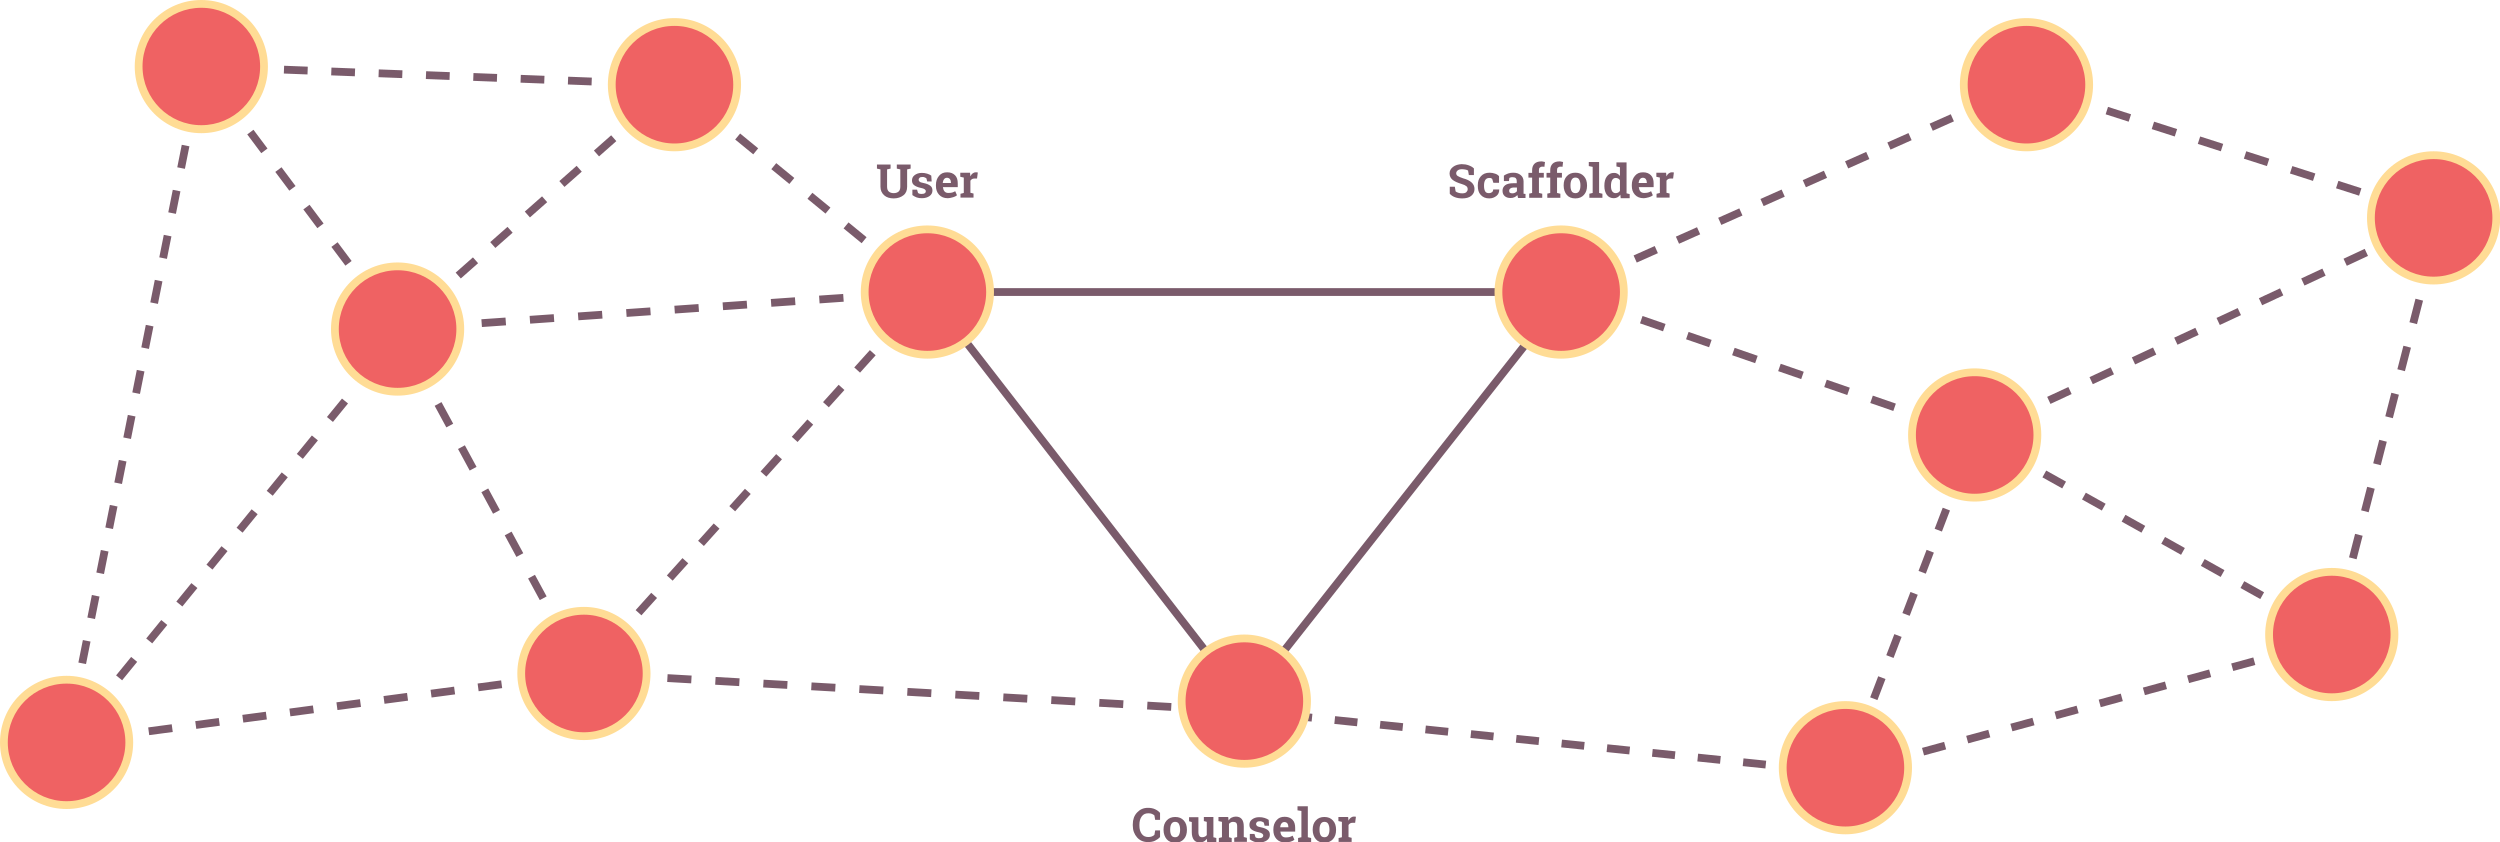 <svg xmlns="http://www.w3.org/2000/svg" width="1284" height="432.7" viewBox="0 0 1284 432.7" overflow="scroll"><style>.st0{fill:none;stroke:#7A5B6B;stroke-width:4;stroke-miterlimit:10;} .st1{fill:none;stroke:#7A5B6B;stroke-width:4;stroke-miterlimit:10;stroke-dasharray:11.999,11.999;} .st2{fill:none;stroke:#7A5B6B;stroke-width:4;stroke-miterlimit:10;stroke-dasharray:11.983,11.983;} .st3{fill:none;stroke:#7A5B6B;stroke-width:4;stroke-miterlimit:10;stroke-dasharray:12.418,12.418;} .st4{fill:none;stroke:#7A5B6B;stroke-width:4;stroke-miterlimit:10;stroke-dasharray:11.84,11.84;} .st5{fill:none;stroke:#7A5B6B;stroke-width:4;stroke-miterlimit:10;stroke-dasharray:12.024,12.024;} .st6{fill:none;stroke:#7A5B6B;stroke-width:4;stroke-miterlimit:10;stroke-dasharray:12.166,12.166;} .st7{fill:none;stroke:#7A5B6B;stroke-width:4;stroke-miterlimit:10;stroke-dasharray:11.79,11.79;} .st8{fill:none;stroke:#7A5B6B;stroke-width:4;stroke-miterlimit:10;stroke-dasharray:12.234,12.234;} .st9{fill:none;stroke:#7A5B6B;stroke-width:4;stroke-miterlimit:10;stroke-dasharray:12.192,12.192;} .st10{fill:none;stroke:#7A5B6B;stroke-width:4;stroke-miterlimit:10;stroke-dasharray:12.606,12.606;} .st11{fill:none;stroke:#7A5B6B;stroke-width:4;stroke-miterlimit:10;stroke-dasharray:12.343,12.343;} .st12{fill:none;stroke:#7A5B6B;stroke-width:4;stroke-miterlimit:10;stroke-dasharray:11.888,11.888;} .st13{fill:none;stroke:#7A5B6B;stroke-width:4;stroke-miterlimit:10;stroke-dasharray:12.515,12.515;} .st14{fill:none;stroke:#7A5B6B;stroke-width:4;stroke-miterlimit:10;stroke-dasharray:11.586,11.586;} .st15{fill:none;stroke:#7A5B6B;stroke-width:4;stroke-miterlimit:10;stroke-dasharray:11.652,11.652;} .st16{fill:none;stroke:#7A5B6B;stroke-width:4;stroke-miterlimit:10;stroke-dasharray:11.995,11.995;} .st17{fill:none;stroke:#7A5B6B;stroke-width:4;stroke-miterlimit:10;stroke-dasharray:11.715,11.715;} .st18{fill:none;stroke:#7A5B6B;stroke-width:4;stroke-miterlimit:10;stroke-dasharray:11.758,11.758;} .st19{fill:none;stroke:#7A5B6B;stroke-width:4;stroke-miterlimit:10;stroke-dasharray:12.468,12.468;} .st20{fill:none;stroke:#7A5B6B;stroke-width:4;stroke-miterlimit:10;stroke-dasharray:12.428,12.428;} .st21{fill:#EF6263;} .st22{fill:#FFDC95;} .st23{fill:#7A5B6B;}</style><path class="st0" d="M346.4 43.5l4.6 3.8"/><path class="st1" d="M360.3 54.9L467 142.4"/><path class="st0" d="M471.7 146.2l4.6 3.8M299.9 345.8l4-4.4"/><path class="st2" d="M311.9 332.5l156.4-173.6"/><path class="st0" d="M472.3 154.4l4-4.4M204.2 169l6-.5"/><path class="st3" d="M222.6 167.7l241.5-16.9"/><path class="st0" d="M470.3 150.4l6-.4M204.2 169l4.5-4"/><path class="st4" d="M217.6 157.2L337.4 51.4"/><path class="st0" d="M341.9 47.5l4.5-4M204.2 169l-3.6-4.8"/><path class="st5" d="M193.4 154.5L110.6 43.8"/><path class="st0" d="M107 39l-3.6-4.8M346.4 43.5l-6-.2"/><path class="st6" d="M328.2 42.8l-212.7-8.2"/><path class="st0" d="M109.4 34.4l-6-.2M34.2 381.3l1.1-5.9"/><path class="st7" d="M37.6 363.8l63.5-318"/><path class="st0" d="M102.2 40.1l1.2-5.9"/><g><path class="st0" d="M34.2 381.3l3.8-4.7"/><path class="st8" d="M45.7 367.1l150.8-184.8"/><path class="st0" d="M200.4 177.6l3.8-4.7"/></g><g><path class="st0" d="M34.2 381.3l5.9-.8"/><path class="st9" d="M52.2 378.8l235.7-31.4"/><path class="st0" d="M293.9 346.6l6-.8"/></g><g><path class="st0" d="M204.2 169l2.8 5.2"/><path class="st10" d="M213 185.3L294 335"/><path class="st0" d="M297 340.6l2.9 5.2"/></g><g><path class="st0" d="M644.6 365.6l-6-.4"/><path class="st11" d="M626.2 364.5l-314.2-18"/><path class="st0" d="M305.8 346.2l-5.9-.4"/></g><g><path class="st0" d="M801.8 150l5.5-2.5"/><path class="st12" d="M818.1 142.7l211.8-94.3"/><path class="st0" d="M1035.3 46l5.5-2.5M801.8 150l5.7 1.9"/><path class="st13" d="M819.3 156l183.3 63.4"/><path class="st0" d="M1008.5 221.4l5.7 2M947.8 396.9l2.2-5.6"/><path class="st14" d="M954.1 380.5l55.9-146.1"/><path class="st0" d="M1012.1 229l2.1-5.6"/><g><path class="st0" d="M1197.6 325.9l-5.2-2.9"/><path class="st15" d="M1182.2 317.3l-157.7-88.1"/><path class="st0" d="M1019.5 226.3l-5.3-2.9"/></g><g><path class="st0" d="M1253.4 111.8l-5.4 2.6"/><path class="st16" d="M1237.1 119.5l-212 98.8"/><path class="st0" d="M1019.7 220.9l-5.5 2.5"/></g><g><path class="st0" d="M644.6 365.6l5.9.6"/><path class="st17" d="M662.2 367.4L936 395.7"/><path class="st0" d="M941.9 396.3l5.9.6"/></g><g><path class="st0" d="M1197.6 328.8l-5.8 1.5"/><path class="st18" d="M1180.5 333.4l-221.2 60.4"/><path class="st0" d="M953.6 395.3l-5.8 1.6"/></g><g><path class="st0" d="M1197.6 328.8l1.5-5.9"/><path class="st19" d="M1202.2 310.9l48.1-187.2"/><path class="st0" d="M1251.9 117.7l1.5-5.9"/></g><g><path class="st0" d="M1040.8 43.5l5.7 1.8"/><path class="st20" d="M1058.4 49.2l183.4 58.9"/><path class="st0" d="M1247.7 110l5.7 1.8"/></g></g><g><path class="st0" d="M476.3 150l162.8 210.1M476.3 150h328.4M639.1 360.1L804.7 150"/></g><g><path class="st21" d="M639.1 392.2c-17.7 0-32.2-14.4-32.2-32.2s14.4-32.2 32.2-32.2 32.2 14.4 32.2 32.2-14.5 32.2-32.2 32.2z"/><path class="st22" d="M639.1 329.9c16.6 0 30.2 13.5 30.2 30.2 0 16.6-13.5 30.2-30.2 30.2s-30.2-13.5-30.2-30.2 13.5-30.2 30.2-30.2m0-4c-18.9 0-34.2 15.3-34.2 34.2s15.3 34.2 34.2 34.2 34.2-15.3 34.2-34.2-15.4-34.2-34.2-34.2z"/></g><g><path class="st21" d="M801.8 182.1c-17.7 0-32.2-14.4-32.2-32.2s14.4-32.2 32.2-32.2c17.7 0 32.2 14.4 32.2 32.2s-14.5 32.2-32.2 32.2z"/><path class="st22" d="M801.8 119.8c16.6 0 30.2 13.5 30.2 30.2s-13.5 30.2-30.2 30.2c-16.6 0-30.2-13.5-30.2-30.2s13.6-30.2 30.2-30.2m0-4c-18.9 0-34.2 15.3-34.2 34.2s15.3 34.2 34.2 34.2c18.9 0 34.2-15.3 34.2-34.2s-15.3-34.2-34.2-34.2z"/></g><g><path class="st21" d="M476.3 182.1c-17.7 0-32.2-14.4-32.2-32.2s14.4-32.2 32.2-32.2c17.7 0 32.2 14.4 32.2 32.2s-14.4 32.2-32.2 32.2z"/><path class="st22" d="M476.3 119.8c16.6 0 30.2 13.5 30.2 30.2s-13.5 30.2-30.2 30.2c-16.6 0-30.2-13.5-30.2-30.2s13.6-30.2 30.2-30.2m0-4c-18.9 0-34.2 15.3-34.2 34.2s15.3 34.2 34.2 34.2c18.9 0 34.2-15.3 34.2-34.2s-15.3-34.2-34.2-34.2z"/></g><g><path class="st21" d="M346.4 75.7c-17.7 0-32.2-14.4-32.2-32.2s14.4-32.2 32.2-32.2 32.2 14.4 32.2 32.2-14.5 32.2-32.2 32.2z"/><path class="st22" d="M346.4 13.3c16.6 0 30.2 13.5 30.2 30.2S363 73.7 346.4 73.7s-30.2-13.5-30.2-30.2 13.5-30.2 30.2-30.2m0-4c-18.9 0-34.2 15.3-34.2 34.2s15.3 34.2 34.2 34.2c18.9 0 34.2-15.3 34.2-34.2S365.2 9.3 346.4 9.3z"/></g><g><path class="st21" d="M204.2 201.1c-17.7 0-32.2-14.4-32.2-32.2s14.4-32.2 32.2-32.2 32.2 14.4 32.2 32.2-14.5 32.2-32.2 32.2z"/><path class="st22" d="M204.2 138.8c16.6 0 30.2 13.5 30.2 30.2s-13.5 30.2-30.2 30.2c-16.6 0-30.2-13.5-30.2-30.2s13.6-30.2 30.2-30.2m0-4c-18.9 0-34.2 15.3-34.2 34.2s15.3 34.2 34.2 34.2c18.9 0 34.2-15.3 34.2-34.2s-15.3-34.2-34.2-34.2z"/></g><g><path class="st21" d="M103.4 66.3c-17.7 0-32.2-14.4-32.2-32.2S85.6 2 103.4 2c17.7 0 32.2 14.4 32.2 32.2s-14.5 32.1-32.2 32.1z"/><path class="st22" d="M103.4 4c16.6 0 30.2 13.5 30.2 30.2S120 64.3 103.4 64.3 73.2 50.8 73.2 34.1 86.8 4 103.4 4m0-4C84.5 0 69.2 15.3 69.2 34.2s15.3 34.2 34.2 34.2c18.9 0 34.2-15.3 34.2-34.2S122.3 0 103.4 0z"/></g><g><path class="st21" d="M34.2 413.4C16.4 413.4 2 399 2 381.3s14.4-32.2 32.2-32.2 32.2 14.4 32.2 32.2-14.5 32.1-32.2 32.1z"/><path class="st22" d="M34.2 351.1c16.6 0 30.2 13.5 30.2 30.2 0 16.6-13.5 30.2-30.2 30.2S4 397.9 4 381.3c0-16.7 13.5-30.2 30.2-30.2m0-4C15.3 347.1 0 362.4 0 381.3s15.3 34.2 34.2 34.2c18.9 0 34.2-15.3 34.2-34.2S53 347.1 34.2 347.1z"/></g><g><path class="st21" d="M299.9 378c-17.7 0-32.2-14.4-32.2-32.2s14.4-32.2 32.2-32.2c17.7 0 32.2 14.4 32.2 32.2S317.6 378 299.9 378z"/><path class="st22" d="M299.9 315.7c16.6 0 30.2 13.5 30.2 30.2 0 16.6-13.5 30.2-30.2 30.2-16.6 0-30.2-13.5-30.2-30.2s13.5-30.2 30.2-30.2m0-4c-18.9 0-34.2 15.3-34.2 34.2 0 18.9 15.3 34.2 34.2 34.2 18.9 0 34.2-15.3 34.2-34.2-.1-18.9-15.4-34.2-34.2-34.2z"/></g><g><path class="st21" d="M947.8 426.4c-17.7 0-32.2-14.4-32.2-32.2S930 362 947.8 362c17.7 0 32.2 14.4 32.2 32.2s-14.4 32.2-32.2 32.2z"/><path class="st22" d="M947.8 364.1c16.6 0 30.2 13.5 30.2 30.2 0 16.6-13.5 30.2-30.2 30.2-16.6 0-30.2-13.5-30.2-30.2.1-16.7 13.6-30.2 30.2-30.2m0-4c-18.9 0-34.2 15.3-34.2 34.2 0 18.9 15.3 34.2 34.2 34.2 18.9 0 34.2-15.3 34.2-34.2 0-18.9-15.3-34.2-34.2-34.2z"/></g><g><path class="st21" d="M1014.2 255.6c-17.7 0-32.2-14.4-32.2-32.2s14.4-32.2 32.2-32.2c17.7 0 32.2 14.4 32.2 32.2s-14.4 32.2-32.2 32.2z"/><path class="st22" d="M1014.2 193.2c16.6 0 30.2 13.5 30.2 30.2s-13.5 30.2-30.2 30.2c-16.6 0-30.2-13.5-30.2-30.2s13.6-30.2 30.2-30.2m0-4c-18.9 0-34.2 15.3-34.2 34.2s15.3 34.2 34.2 34.2c18.9 0 34.2-15.3 34.2-34.2s-15.3-34.2-34.2-34.2z"/></g><g><path class="st21" d="M1040.8 75.7c-17.7 0-32.2-14.4-32.2-32.2s14.4-32.2 32.2-32.2c17.7 0 32.2 14.4 32.2 32.2s-14.4 32.2-32.2 32.2z"/><path class="st22" d="M1040.8 13.3c16.6 0 30.2 13.5 30.2 30.2s-13.5 30.2-30.2 30.2c-16.6 0-30.2-13.5-30.2-30.2s13.6-30.2 30.2-30.2m0-4c-18.9 0-34.2 15.3-34.2 34.2s15.3 34.2 34.2 34.2 34.2-15.3 34.2-34.2-15.3-34.2-34.2-34.2z"/></g><g><path class="st21" d="M1249.9 144c-17.7 0-32.2-14.4-32.2-32.2s14.4-32.2 32.2-32.2 32.2 14.4 32.2 32.2-14.5 32.2-32.2 32.2z"/><path class="st22" d="M1249.9 81.7c16.6 0 30.2 13.5 30.2 30.2s-13.5 30.2-30.2 30.2-30.2-13.5-30.2-30.2 13.5-30.2 30.2-30.2m0-4c-18.9 0-34.2 15.3-34.2 34.2s15.3 34.2 34.2 34.2 34.2-15.3 34.2-34.2-15.4-34.2-34.2-34.2z"/></g><g><path class="st21" d="M1197.6 358.1c-17.7 0-32.2-14.4-32.2-32.2s14.4-32.2 32.2-32.2 32.2 14.4 32.2 32.2-14.5 32.2-32.2 32.2z"/><path class="st22" d="M1197.6 295.7c16.6 0 30.2 13.5 30.2 30.2 0 16.6-13.5 30.2-30.2 30.2s-30.2-13.5-30.2-30.2c0-16.6 13.6-30.2 30.2-30.2m0-4c-18.9 0-34.2 15.3-34.2 34.2s15.3 34.2 34.2 34.2 34.2-15.3 34.2-34.2-15.3-34.2-34.2-34.2z"/></g><g><path class="st23" d="M457.4 84.5v2.1l-1.8.4v8.9c0 1.1.3 2 .9 2.5s1.4.8 2.5.8 1.9-.3 2.5-.8.9-1.4.9-2.5V87l-1.8-.4v-2.1h7.1v2.1l-1.8.4v8.9c0 1.9-.6 3.4-1.9 4.4s-2.9 1.6-5 1.6c-2 0-3.7-.5-4.9-1.6s-1.9-2.5-1.9-4.4V87l-1.8-.4v-2.1h7zM478.5 93.2h-2.3l-.4-1.6c-.2-.2-.5-.3-.9-.5s-.7-.2-1.2-.2c-.6 0-1.1.1-1.4.4s-.5.6-.5 1 .2.7.5 1 1 .5 2 .7c1.6.3 2.7.8 3.5 1.4s1.1 1.4 1.1 2.5-.5 2.1-1.5 2.8-2.3 1.1-3.9 1.1c-1 0-1.9-.1-2.7-.4s-1.5-.7-2.2-1.2v-2.8h2.4l.5 1.7c.2.2.5.3.8.4s.7.1 1.1.1c.7 0 1.2-.1 1.6-.4s.5-.6.5-1-.2-.7-.6-1-1-.5-2-.7c-1.5-.3-2.6-.8-3.4-1.4s-1.1-1.4-1.1-2.4c0-1.1.4-2 1.3-2.7s2.1-1.2 3.7-1.2c1 0 1.9.1 2.8.4s1.6.6 2.1 1l.2 3zM486.7 101.8c-1.8 0-3.3-.6-4.4-1.8s-1.6-2.7-1.6-4.5V95c0-1.9.5-3.4 1.6-4.7s2.4-1.8 4.2-1.8c1.7 0 3 .5 4 1.5s1.4 2.4 1.4 4.2v1.9h-7.6v.1c.1.8.3 1.5.8 2.1s1.2.8 2 .8 1.4-.1 1.9-.2 1-.4 1.6-.7l.9 2.1c-.5.4-1.2.8-2 1s-1.8.5-2.8.5zm-.3-10.5c-.6 0-1.1.2-1.5.7s-.6 1.1-.7 1.9v.1h4.2v-.3c0-.7-.2-1.3-.5-1.7s-.9-.7-1.5-.7zM493.4 99.5l1.6-.4v-7.9l-1.8-.4v-2.1h5l.2 1.9c.3-.7.7-1.2 1.1-1.5s1-.6 1.6-.6h.6s.4.1.5.1l-.4 3.1h-1.4c-.5 0-.9.1-1.2.3s-.6.5-.8.8V99l1.6.4v2.1h-6.7v-2z"/></g><g><path class="st23" d="M757 89.9h-2.6l-.4-2.3c-.3-.2-.7-.4-1.3-.5s-1.2-.2-1.8-.2c-.9 0-1.7.2-2.2.6s-.8.9-.8 1.5.3 1.1.8 1.4 1.5.8 2.8 1.2c1.9.5 3.3 1.2 4.3 2.1s1.5 2 1.5 3.4c0 1.5-.6 2.6-1.7 3.5s-2.7 1.3-4.6 1.3c-1.4 0-2.6-.2-3.7-.6s-2-1-2.7-1.8v-3.6h2.6l.4 2.4c.3.3.8.5 1.4.7s1.2.3 2 .3c.9 0 1.7-.2 2.1-.6s.7-.9.7-1.5c0-.7-.2-1.2-.7-1.6s-1.3-.8-2.4-1.1c-2-.6-3.6-1.3-4.6-2.1s-1.6-1.9-1.6-3.3.6-2.5 1.8-3.4 2.6-1.3 4.4-1.4c1.3 0 2.5.2 3.6.6s2 .9 2.7 1.6v3.4zM764.8 99.2c.6 0 1.1-.2 1.5-.5s.6-.8.6-1.4h3.1v.1c0 1.3-.4 2.4-1.4 3.2s-2.2 1.3-3.7 1.3c-1.9 0-3.3-.6-4.4-1.8s-1.5-2.7-1.5-4.6v-.4c0-1.9.5-3.4 1.6-4.6s2.5-1.8 4.5-1.8c1 0 1.9.2 2.8.5s1.5.7 2 1.3v3.4H767l-.6-2c-.2-.1-.4-.3-.6-.4s-.5-.1-.9-.1c-1 0-1.7.4-2.1 1.1s-.6 1.6-.6 2.7v.4c0 1.1.2 2 .6 2.7s1.1.9 2 .9zM779.7 101.6c-.1-.2-.2-.4-.2-.7s-.1-.4-.2-.7c-.4.5-.9.8-1.5 1.1s-1.2.4-2 .4c-1.2 0-2.2-.3-3-1s-1.1-1.6-1.1-2.8c0-1.2.5-2.1 1.4-2.8s2.4-1 4.2-1h1.7v-1.2c0-.6-.2-1.1-.5-1.4s-.9-.5-1.6-.5c-.4 0-.7 0-1 .1s-.6.2-.7.3L775 93h-2.6v-2.8c.6-.4 1.3-.8 2.2-1.1s1.7-.4 2.6-.4c1.6 0 2.8.4 3.8 1.2s1.5 1.9 1.5 3.3v6.3l1 .1v2.1h-3.8zm-3-2.3c.5 0 1-.1 1.4-.3s.8-.5 1-.8v-1.9h-1.7c-.7 0-1.3.2-1.7.5s-.6.7-.6 1.2c0 .4.1.8.4 1s.7.3 1.2.3zM785.2 99.5l1.7-.4v-7.9H785v-2.4h1.9v-1.4c0-1.4.4-2.5 1.2-3.3s2-1.2 3.5-1.2c.3 0 .6 0 .9.1s.6.1 1 .2l-.3 2.5c-.2 0-.4-.1-.5-.1h-.6c-.6 0-1 .2-1.3.5s-.4.7-.4 1.3v1.4h2.5v2.4h-2.5v7.9l1.7.4v2.1h-6.7v-2.1zM794.5 99.5l1.7-.4v-7.9h-1.9v-2.4h1.9v-1.4c0-1.4.4-2.5 1.2-3.3s2-1.2 3.5-1.2c.3 0 .6 0 .9.1s.6.1 1 .2l-.3 2.5c-.2 0-.4-.1-.5-.1h-.6c-.6 0-1 .2-1.3.5s-.4.7-.4 1.3v1.4h2.5v2.4h-2.5v7.9l1.7.4v2.1h-6.7v-2.1zM803.1 95.1c0-1.9.5-3.4 1.6-4.6s2.5-1.8 4.4-1.8c1.9 0 3.3.6 4.4 1.8s1.6 2.8 1.6 4.7v.2c0 1.9-.5 3.5-1.6 4.7s-2.5 1.8-4.4 1.8c-1.9 0-3.4-.6-4.4-1.8s-1.6-2.8-1.6-4.7v-.3zm3.5.3c0 1.2.2 2.1.6 2.8s1.1 1 2 1c.9 0 1.5-.4 1.9-1.1s.6-1.6.6-2.8v-.2c0-1.1-.2-2-.6-2.8s-1.1-1.1-2-1.1-1.5.4-1.9 1.1-.6 1.6-.6 2.8v.3zM816 85.3v-2.1h5.3v15.9l1.7.4v2.1h-6.7v-2.1l1.7-.4V85.7l-2-.4zM832.2 100c-.4.6-.9 1-1.4 1.3s-1.2.5-1.9.5c-1.6 0-2.8-.6-3.6-1.7s-1.3-2.6-1.3-4.5v-.2c0-2 .4-3.6 1.3-4.8s2.1-1.8 3.7-1.8c.6 0 1.2.1 1.7.4s1 .7 1.3 1.2v-4.5l-1.8-.4v-2.1h5.2v15.9l1.6.4v2.1h-4.6l-.2-1.8zm-4.8-4.4c0 1.1.2 2 .6 2.6s1 1 1.8 1c.5 0 .9-.1 1.3-.3s.7-.5.9-.9v-5.4c-.2-.4-.5-.7-.9-.9s-.8-.3-1.3-.3c-.8 0-1.4.4-1.8 1.1s-.6 1.7-.6 2.9v.2zM844.1 101.8c-1.8 0-3.3-.6-4.4-1.8s-1.6-2.7-1.6-4.5V95c0-1.9.5-3.4 1.6-4.7s2.4-1.8 4.2-1.8c1.7 0 3 .5 4 1.5s1.4 2.4 1.4 4.2v1.9h-7.6v.1c.1.8.3 1.5.8 2.1s1.2.8 2 .8 1.4-.1 1.9-.2 1-.4 1.6-.7l.9 2.1c-.5.4-1.2.8-2 1s-1.8.5-2.8.5zm-.3-10.5c-.6 0-1.1.2-1.5.7s-.6 1.1-.7 1.9v.1h4.2v-.3c0-.7-.2-1.3-.5-1.7s-.8-.7-1.5-.7zM850.9 99.5l1.6-.4v-7.9l-1.8-.4v-2.1h5l.2 1.9c.3-.7.7-1.2 1.1-1.5s1-.6 1.6-.6h.6s.4.1.5.1l-.4 3.1h-1.4c-.5 0-.9.1-1.2.3s-.6.5-.8.8V99l1.6.4v2.1h-6.7v-2z"/></g><g><path class="st23" d="M595.8 421.1h-2.5l-.4-2.3c-.3-.3-.8-.6-1.3-.8s-1.1-.3-1.8-.3c-1.5 0-2.6.5-3.4 1.6s-1.2 2.5-1.2 4.2v.6c0 1.7.4 3.1 1.2 4.2s1.9 1.6 3.4 1.6c.7 0 1.3-.1 1.8-.3s1-.5 1.3-.8l.4-2.3h2.5v3.4c-.7.8-1.6 1.4-2.6 1.9s-2.3.7-3.6.7c-2.3 0-4.2-.8-5.6-2.4s-2.2-3.6-2.2-6.1v-.6c0-2.5.7-4.5 2.2-6.1s3.3-2.4 5.6-2.4c1.3 0 2.5.2 3.6.7s1.9 1.1 2.6 1.9v3.6zM597.6 426c0-1.9.5-3.4 1.6-4.6s2.5-1.8 4.4-1.8c1.9 0 3.3.6 4.4 1.8s1.6 2.8 1.6 4.7v.2c0 1.9-.5 3.5-1.6 4.7s-2.5 1.8-4.4 1.8c-1.9 0-3.4-.6-4.4-1.8s-1.6-2.8-1.6-4.7v-.3zm3.4.2c0 1.2.2 2.1.6 2.8s1.1 1 2 1c.9 0 1.5-.4 1.9-1.1s.6-1.6.6-2.8v-.1c0-1.1-.2-2-.6-2.8s-1.1-1.1-2-1.1-1.5.4-1.9 1.1-.6 1.6-.6 2.8v.2zM619.8 430.8c-.4.6-.9 1.1-1.5 1.4s-1.3.5-2 .5c-1.3 0-2.4-.4-3.1-1.3s-1.1-2.2-1.1-4v-5.2l-1.4-.4v-2.1h4.8v7.7c0 .9.2 1.6.5 2s.8.6 1.4.6c.5 0 1-.1 1.4-.3s.7-.4 1-.8v-6.8l-1.5-.4v-2.1h4.9V430l1.5.4v2.1H620l-.2-1.7zM626 430.4l1.6-.4v-7.9l-1.8-.4v-2.1h5l.2 1.8c.4-.6.9-1.2 1.6-1.5s1.3-.5 2.1-.5c1.3 0 2.3.4 3 1.2s1.1 2.1 1.1 3.8v5.5l1.6.4v2.1h-6.5v-2.1l1.5-.4v-5.5c0-.9-.2-1.5-.5-1.8s-.9-.5-1.6-.5c-.5 0-.9.1-1.2.3s-.7.4-.9.8v6.8l1.4.4v2.1H626v-2.1zM651.8 424.1h-2.3l-.4-1.6c-.2-.2-.5-.3-.9-.5s-.7-.2-1.2-.2c-.6 0-1.1.1-1.4.4s-.5.6-.5 1 .2.7.5 1 1 .5 2 .7c1.6.3 2.7.8 3.5 1.4s1.1 1.4 1.1 2.5-.5 2.1-1.5 2.8-2.3 1.1-3.9 1.1c-1 0-1.9-.1-2.7-.4s-1.5-.7-2.2-1.2v-2.8h2.4l.5 1.7c.2.2.5.3.8.4s.7.1 1.1.1c.7 0 1.2-.1 1.6-.4s.5-.6.5-1-.2-.7-.6-1-1-.5-2-.7c-1.5-.3-2.6-.8-3.4-1.4s-1.1-1.4-1.1-2.4c0-1.1.4-2 1.3-2.7s2.1-1.2 3.7-1.2c1 0 1.9.1 2.8.4s1.6.6 2.1 1l.2 3zM660 432.7c-1.8 0-3.3-.6-4.4-1.8s-1.6-2.7-1.6-4.5v-.4c0-1.9.5-3.4 1.6-4.7s2.4-1.8 4.2-1.8c1.7 0 3 .5 4 1.5s1.4 2.4 1.4 4.2v1.9h-7.6v.1c.1.8.3 1.5.8 2.1s1.2.8 2 .8 1.4-.1 1.9-.2 1-.4 1.6-.7l.9 2.1c-.5.4-1.2.8-2 1s-1.8.4-2.8.4zm-.3-10.5c-.6 0-1.1.2-1.5.7s-.6 1.1-.7 1.9v.1h4.2v-.3c0-.7-.2-1.3-.5-1.7s-.9-.7-1.5-.7zM666.4 416.2v-2.1h5.3V430l1.7.4v2.1h-6.7v-2.1l1.7-.4v-13.5l-2-.3zM674.2 426c0-1.9.5-3.4 1.6-4.6s2.5-1.8 4.4-1.8c1.9 0 3.3.6 4.4 1.8s1.6 2.8 1.6 4.7v.2c0 1.9-.5 3.5-1.6 4.7s-2.5 1.8-4.4 1.8c-1.9 0-3.4-.6-4.4-1.8s-1.6-2.8-1.6-4.7v-.3zm3.5.2c0 1.2.2 2.1.6 2.8s1.1 1 2 1c.9 0 1.5-.4 1.9-1.1s.6-1.6.6-2.8v-.1c0-1.1-.2-2-.6-2.8s-1.1-1.1-2-1.1-1.5.4-1.9 1.1-.6 1.6-.6 2.8v.2zM687.6 430.4l1.6-.4v-7.9l-1.8-.4v-2.1h5l.2 1.9c.3-.7.7-1.2 1.1-1.5s1-.6 1.6-.6h.6s.4.1.5.1l-.4 3.1h-1.4c-.5 0-.9.1-1.2.3s-.6.5-.8.8v6.2l1.6.4v2.1h-6.7v-2z"/></g></svg>